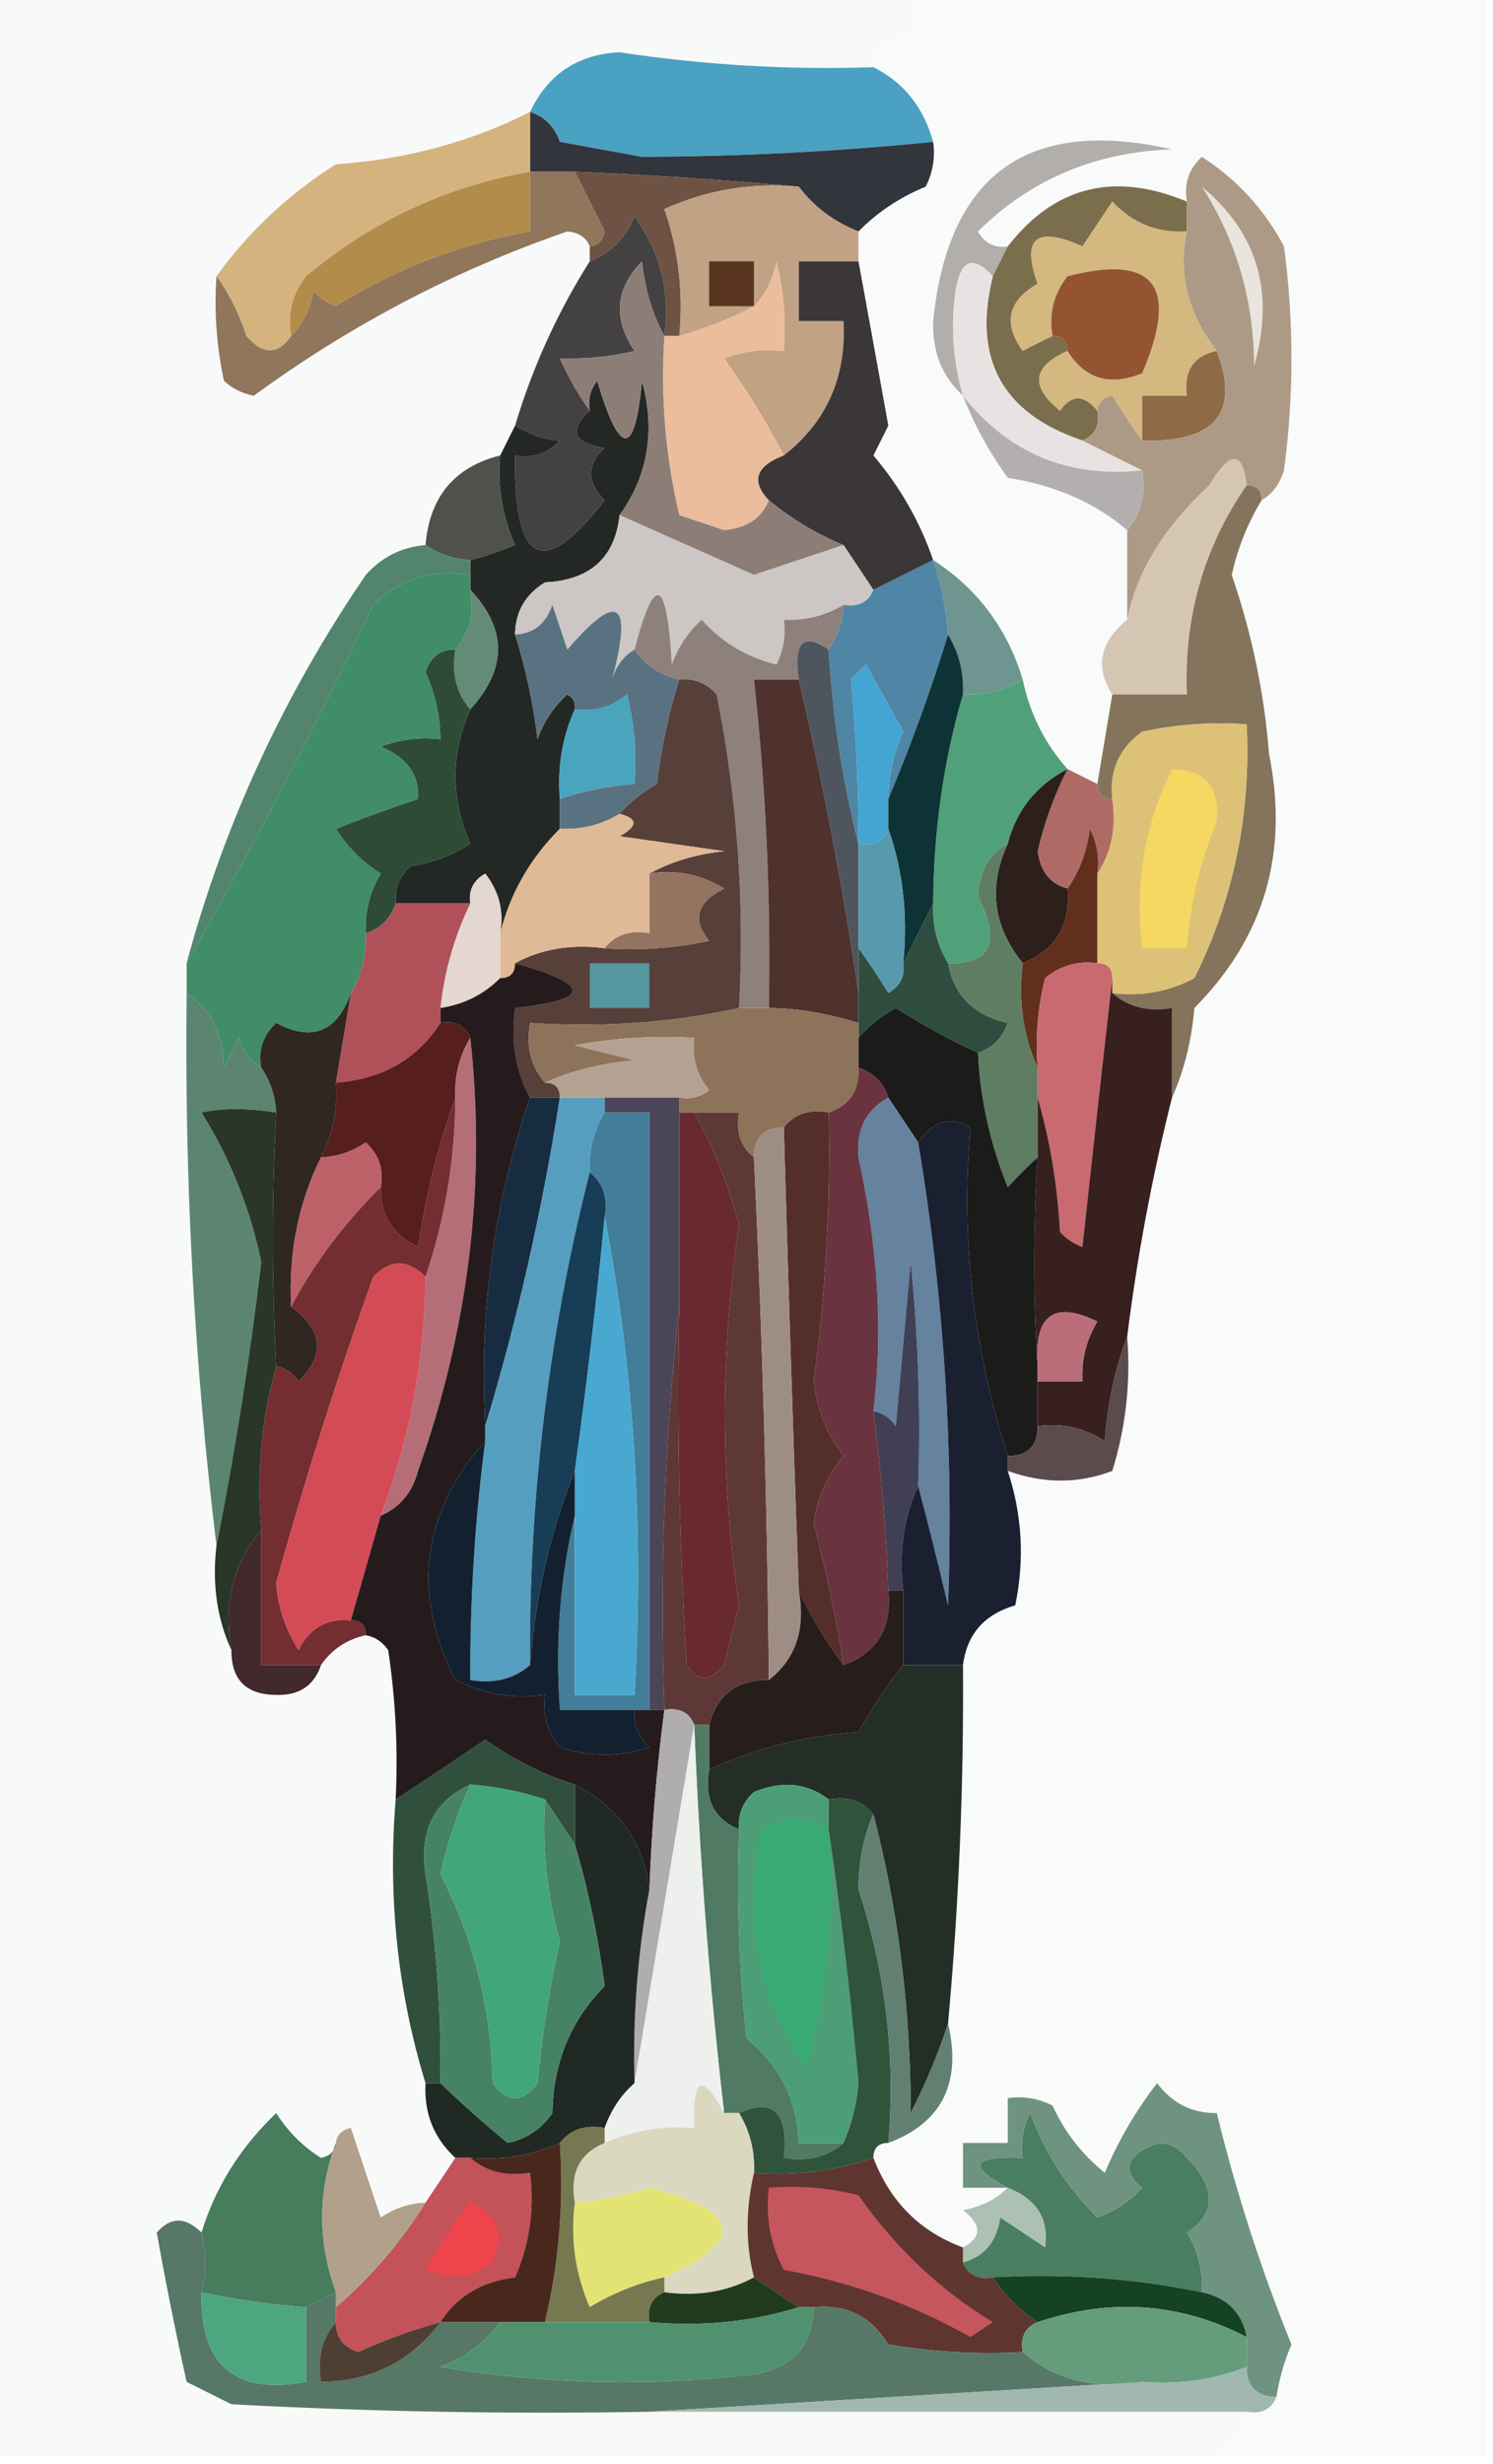 <?xml version="1.0" encoding="UTF-8"?>
<!DOCTYPE svg PUBLIC "-//W3C//DTD SVG 1.1//EN" "http://www.w3.org/Graphics/SVG/1.1/DTD/svg11.dtd">
<svg xmlns="http://www.w3.org/2000/svg" version="1.1" width="100px" height="165px" style="shape-rendering:geometricPrecision; text-rendering:geometricPrecision; image-rendering:optimizeQuality; fill-rule:evenodd; clip-rule:evenodd" xmlns:xlink="http://www.w3.org/1999/xlink">
<g><path style="opacity:1" fill="#f8f9f9" d="M -0.5,-0.5 C 20.167,-0.5 40.833,-0.5 61.5,-0.5C 61.5,0.5 61.5,1.5 61.5,2.5C 59.821,2.285 58.821,2.952 58.5,4.5C 52.801,4.688 47.134,4.355 41.5,3.5C 38.699,3.635 36.699,4.968 35.5,7.5C 31.524,9.508 27.191,10.675 22.5,11C 19.334,13 16.668,15.5 14.5,18.5C 14.337,20.857 14.503,23.19 15,25.5C 15.561,26.022 16.228,26.355 17,26.5C 23.474,21.764 30.474,18.097 38,15.5C 38.765,15.57 39.265,15.903 39.5,16.5C 39.5,16.833 39.5,17.167 39.5,17.5C 37.341,20.913 35.675,24.579 34.5,28.5C 34.167,29.167 33.833,29.833 33.5,30.5C 30.438,31.268 28.772,33.268 28.5,36.5C 26.91,36.628 25.577,37.295 24.5,38.5C 19.001,46.541 15.001,55.208 12.5,64.5C 12.5,65.167 12.5,65.833 12.5,66.5C 12.35,79.031 13.016,91.364 14.5,103.5C 14.198,106.059 14.532,108.393 15.5,110.5C 15.484,112.484 16.484,113.484 18.5,113.5C 20.038,113.547 21.038,112.88 21.5,111.5C 22.222,110.449 23.222,109.782 24.5,109.5C 25.117,109.611 25.617,109.944 26,110.5C 26.498,113.817 26.665,117.15 26.5,120.5C 25.969,127.078 26.635,133.412 28.5,139.5C 28.392,141.514 29.058,143.18 30.5,144.5C 29.833,145.5 29.167,146.5 28.5,147.5C 27.417,147.539 26.417,147.873 25.5,148.5C 24.833,146.5 24.167,144.5 23.5,142.5C 22.893,142.624 22.56,142.957 22.5,143.5C 22.44,144.043 22.107,144.376 21.5,144.5C 20.281,143.737 19.281,142.737 18.5,141.5C 16.086,143.81 14.419,146.477 13.5,149.5C 12.425,148.438 11.425,148.438 10.5,149.5C 11.094,152.83 11.76,156.164 12.5,159.5C 13.5,160 14.5,160.5 15.5,161C 24.827,161.5 34.161,161.666 43.5,161.5C 56.833,161.5 70.167,161.5 83.5,161.5C 83.218,162.778 82.551,163.778 81.5,164.5C 54.167,164.5 26.833,164.5 -0.5,164.5C -0.5,109.5 -0.5,54.5 -0.5,-0.5 Z"/></g>
<g><path style="opacity:1" fill="#f9fafa" d="M 61.5,-0.5 C 74.167,-0.5 86.833,-0.5 99.5,-0.5C 99.5,54.5 99.5,109.5 99.5,164.5C 93.5,164.5 87.5,164.5 81.5,164.5C 82.551,163.778 83.218,162.778 83.5,161.5C 84.492,161.672 85.158,161.338 85.5,160.5C 85.677,159.305 86.011,158.138 86.5,157C 84.45,151.935 82.783,146.768 81.5,141.5C 79.857,141.52 78.524,140.853 77.5,139.5C 76.081,141.336 74.914,143.336 74,145.5C 72.471,144.271 71.304,142.771 70.5,141C 69.552,140.517 68.552,140.351 67.5,140.5C 67.5,141.5 67.5,142.5 67.5,143.5C 66.5,143.5 65.5,143.5 64.5,143.5C 64.5,144.5 64.5,145.5 64.5,146.5C 65.5,146.5 66.5,146.5 67.5,146.5C 66.737,147.268 65.737,147.768 64.5,148C 65.774,148.977 65.774,149.811 64.5,150.5C 61.622,149.438 59.622,147.438 58.5,144.5C 58.5,143.833 58.833,143.5 59.5,143.5C 63.095,142.15 64.428,139.483 63.5,135.5C 64.224,127.521 64.558,119.521 64.5,111.5C 64.762,109.436 65.929,108.103 68,107.5C 68.634,104.445 68.468,101.445 67.5,98.5C 69.895,99.364 72.229,99.364 74.5,98.5C 75.407,95.579 75.74,92.579 75.5,89.5C 76.176,84.084 77.176,78.751 78.5,73.5C 79.309,71.708 79.809,69.708 80,67.5C 84.675,62.786 86.341,57.12 85,50.5C 84.675,46.39 83.842,42.39 82.5,38.5C 82.902,36.7 83.569,35.033 84.5,33.5C 85.222,33.083 85.722,32.416 86,31.5C 86.667,26.5 86.667,21.5 86,16.5C 84.691,14.024 82.858,12.024 80.5,10.5C 79.614,11.325 79.281,12.325 79.5,13.5C 74.627,11.47 70.627,12.47 67.5,16.5C 66.624,16.631 65.957,16.297 65.5,15.5C 69.017,12.021 73.351,10.187 78.5,10C 68.845,7.822 63.511,11.655 62.5,21.5C 62.436,23.557 63.102,25.223 64.5,26.5C 65.242,28.426 66.242,30.259 67.5,32C 70.675,32.493 73.341,33.66 75.5,35.5C 75.5,37.5 75.5,39.5 75.5,41.5C 73.655,42.995 73.322,44.662 74.5,46.5C 74.167,48.5 73.833,50.5 73.5,52.5C 72.833,52.167 72.167,51.833 71.5,51.5C 69.975,49.784 68.975,47.784 68.5,45.5C 67.461,42.079 65.461,39.412 62.5,37.5C 61.622,34.944 60.289,32.61 58.5,30.5C 58.833,29.833 59.167,29.167 59.5,28.5C 58.832,24.803 58.165,21.137 57.5,17.5C 57.5,16.833 57.5,16.167 57.5,15.5C 58.749,14.223 60.249,13.223 62,12.5C 62.483,11.552 62.65,10.552 62.5,9.5C 61.855,7.174 60.522,5.507 58.5,4.5C 58.821,2.952 59.821,2.285 61.5,2.5C 61.5,1.5 61.5,0.5 61.5,-0.5 Z"/></g>
<g><path style="opacity:1" fill="#4ba1c1" d="M 58.5,4.5 C 60.522,5.507 61.855,7.174 62.5,9.5C 55.958,10.153 49.458,10.486 43,10.5C 41.167,10.167 39.333,9.833 37.5,9.5C 37.145,8.478 36.478,7.811 35.5,7.5C 36.699,4.968 38.699,3.635 41.5,3.5C 47.134,4.355 52.801,4.688 58.5,4.5 Z"/></g>
<g><path style="opacity:1" fill="#b1aeab" d="M 67.5,16.5 C 67.167,17.167 66.833,17.833 66.5,18.5C 65.175,17.047 64.342,17.381 64,19.5C 63.666,21.847 63.833,24.181 64.5,26.5C 63.102,25.223 62.436,23.557 62.5,21.5C 63.511,11.655 68.845,7.822 78.5,10C 73.351,10.187 69.017,12.021 65.5,15.5C 65.957,16.297 66.624,16.631 67.5,16.5 Z"/></g>
<g><path style="opacity:1" fill="#32353b" d="M 35.5,7.5 C 36.478,7.811 37.145,8.478 37.5,9.5C 39.333,9.833 41.167,10.167 43,10.5C 49.458,10.486 55.958,10.153 62.5,9.5C 62.65,10.552 62.483,11.552 62,12.5C 60.249,13.223 58.749,14.223 57.5,15.5C 55.859,14.853 54.526,13.853 53.5,12.5C 48.616,12.048 43.616,11.715 38.5,11.5C 37.5,11.5 36.5,11.5 35.5,11.5C 35.5,10.167 35.5,8.833 35.5,7.5 Z"/></g>
<g><path style="opacity:1" fill="#d4b37e" d="M 35.5,7.5 C 35.5,8.833 35.5,10.167 35.5,11.5C 29.872,12.49 24.872,14.823 20.5,18.5C 19.571,19.689 19.238,21.022 19.5,22.5C 18.614,23.776 17.614,23.776 16.5,22.5C 16.006,20.974 15.339,19.641 14.5,18.5C 16.668,15.5 19.334,13 22.5,11C 27.191,10.675 31.524,9.508 35.5,7.5 Z"/></g>
<g><path style="opacity:1" fill="#7a6e4d" d="M 79.5,13.5 C 79.5,14.167 79.5,14.833 79.5,15.5C 77.516,15.617 75.85,14.95 74.5,13.5C 73.833,14.5 73.167,15.5 72.5,16.5C 69.398,15.107 68.398,15.94 69.5,19C 67.503,20.153 67.17,21.653 68.5,23.5C 69.183,23.137 69.85,22.804 70.5,22.5C 71.167,22.5 71.5,22.833 71.5,23.5C 69.148,24.543 68.981,25.876 71,27.5C 71.77,26.402 72.603,26.402 73.5,27.5C 73.672,28.492 73.338,29.158 72.5,29.5C 67.117,27.689 65.117,24.022 66.5,18.5C 66.833,17.833 67.167,17.167 67.5,16.5C 70.627,12.47 74.627,11.47 79.5,13.5 Z"/></g>
<g><path style="opacity:1" fill="#b28c4a" d="M 35.5,11.5 C 35.5,12.833 35.5,14.167 35.5,15.5C 30.847,16.326 26.513,17.993 22.5,20.5C 21.914,20.291 21.414,19.957 21,19.5C 20.768,20.738 20.268,21.738 19.5,22.5C 19.238,21.022 19.571,19.689 20.5,18.5C 24.872,14.823 29.872,12.49 35.5,11.5 Z"/></g>
<g><path style="opacity:1" fill="#6e5344" d="M 38.5,11.5 C 43.616,11.715 48.616,12.048 53.5,12.5C 50.351,12.211 47.351,12.711 44.5,14C 45.444,16.719 45.777,19.552 45.5,22.5C 45.167,22.5 44.833,22.5 44.5,22.5C 44.896,19.518 44.229,16.851 42.5,14.5C 41.859,15.993 40.859,16.994 39.5,17.5C 39.5,17.167 39.5,16.833 39.5,16.5C 40.043,16.44 40.376,16.107 40.5,15.5C 39.82,14.14 39.153,12.807 38.5,11.5 Z"/></g>
<g><path style="opacity:1" fill="#c1a284" d="M 53.5,12.5 C 54.526,13.853 55.859,14.853 57.5,15.5C 57.5,16.167 57.5,16.833 57.5,17.5C 56.167,17.5 54.833,17.5 53.5,17.5C 53.5,18.833 53.5,20.167 53.5,21.5C 54.5,21.5 55.5,21.5 56.5,21.5C 56.697,25.262 55.364,28.262 52.5,30.5C 51.342,28.26 50.008,26.094 48.5,24C 49.793,23.51 51.127,23.343 52.5,23.5C 52.662,21.473 52.495,19.473 52,17.5C 51.768,18.738 51.268,19.738 50.5,20.5C 48.972,21.309 47.306,21.976 45.5,22.5C 45.777,19.552 45.444,16.719 44.5,14C 47.351,12.711 50.351,12.211 53.5,12.5 Z"/></g>
<g><path style="opacity:1" fill="#90765b" d="M 35.5,11.5 C 36.5,11.5 37.5,11.5 38.5,11.5C 39.153,12.807 39.82,14.14 40.5,15.5C 40.376,16.107 40.043,16.44 39.5,16.5C 39.265,15.903 38.765,15.57 38,15.5C 30.474,18.097 23.474,21.764 17,26.5C 16.228,26.355 15.561,26.022 15,25.5C 14.503,23.19 14.337,20.857 14.5,18.5C 15.339,19.641 16.006,20.974 16.5,22.5C 17.614,23.776 18.614,23.776 19.5,22.5C 20.268,21.738 20.768,20.738 21,19.5C 21.414,19.957 21.914,20.291 22.5,20.5C 26.513,17.993 30.847,16.326 35.5,15.5C 35.5,14.167 35.5,12.833 35.5,11.5 Z"/></g>
<g><path style="opacity:1" fill="#59351f" d="M 50.5,20.5 C 49.5,20.5 48.5,20.5 47.5,20.5C 47.5,19.5 47.5,18.5 47.5,17.5C 48.5,17.5 49.5,17.5 50.5,17.5C 50.5,18.5 50.5,19.5 50.5,20.5 Z"/></g>
<g><path style="opacity:1" fill="#444142" d="M 44.5,22.5 C 43.698,21.048 43.198,19.382 43,17.5C 41.212,19.333 41.046,21.333 42.5,23.5C 40.979,23.88 39.313,24.046 37.5,24C 38.085,25.302 38.752,26.469 39.5,27.5C 38.047,28.825 38.381,29.658 40.5,30C 39.289,31.113 39.289,32.28 40.5,33.5C 36.389,38.837 34.389,37.837 34.5,30.5C 35.675,30.719 36.675,30.386 37.5,29.5C 36.606,29.483 35.606,29.149 34.5,28.5C 35.675,24.579 37.341,20.913 39.5,17.5C 40.859,16.994 41.859,15.993 42.5,14.5C 44.229,16.851 44.896,19.518 44.5,22.5 Z"/></g>
<g><path style="opacity:1" fill="#d5b780" d="M 79.5,15.5 C 78.892,18.293 79.559,20.959 81.5,23.5C 79.952,23.821 79.285,24.821 79.5,26.5C 78.5,26.5 77.5,26.5 76.5,26.5C 76.5,27.5 76.5,28.5 76.5,29.5C 75.842,28.602 75.176,27.602 74.5,26.5C 73.893,26.624 73.56,26.957 73.5,27.5C 72.603,26.402 71.77,26.402 71,27.5C 68.981,25.876 69.148,24.543 71.5,23.5C 72.659,25.377 74.326,25.877 76.5,25C 79.003,19.149 77.336,16.983 71.5,18.5C 70.571,19.689 70.238,21.022 70.5,22.5C 69.85,22.804 69.183,23.137 68.5,23.5C 67.17,21.653 67.503,20.153 69.5,19C 68.398,15.94 69.398,15.107 72.5,16.5C 73.167,15.5 73.833,14.5 74.5,13.5C 75.85,14.95 77.516,15.617 79.5,15.5 Z"/></g>
<g><path style="opacity:1" fill="#945431" d="M 71.5,23.5 C 71.5,22.833 71.167,22.5 70.5,22.5C 70.238,21.022 70.571,19.689 71.5,18.5C 77.336,16.983 79.003,19.149 76.5,25C 74.326,25.877 72.659,25.377 71.5,23.5 Z"/></g>
<g><path style="opacity:1" fill="#8e6a46" d="M 81.5,23.5 C 83.065,27.636 81.398,29.636 76.5,29.5C 76.5,28.5 76.5,27.5 76.5,26.5C 77.5,26.5 78.5,26.5 79.5,26.5C 79.285,24.821 79.952,23.821 81.5,23.5 Z"/></g>
<g><path style="opacity:1" fill="#ebbd9d" d="M 52.5,30.5 C 50.618,31.221 50.285,32.221 51.5,33.5C 51.03,34.694 50.03,35.36 48.5,35.5C 47.5,35.167 46.5,34.833 45.5,34.5C 44.567,30.57 44.234,26.57 44.5,22.5C 44.833,22.5 45.167,22.5 45.5,22.5C 47.306,21.976 48.972,21.309 50.5,20.5C 51.268,19.738 51.768,18.738 52,17.5C 52.495,19.473 52.662,21.473 52.5,23.5C 51.127,23.343 49.793,23.51 48.5,24C 50.008,26.094 51.342,28.26 52.5,30.5 Z"/></g>
<g><path style="opacity:1" fill="#e8e3e2" d="M 66.5,18.5 C 65.117,24.022 67.117,27.689 72.5,29.5C 73.833,30.167 75.167,30.833 76.5,31.5C 71.549,32.022 67.549,30.355 64.5,26.5C 63.833,24.181 63.666,21.847 64,19.5C 64.342,17.381 65.175,17.047 66.5,18.5 Z"/></g>
<g><path style="opacity:1" fill="#ac9a87" d="M 84.5,33.5 C 84.5,32.833 84.167,32.5 83.5,32.5C 83.225,30.158 82.392,30.158 81,32.5C 77.964,35.312 76.131,38.312 75.5,41.5C 75.5,39.5 75.5,37.5 75.5,35.5C 76.434,34.432 76.768,33.099 76.5,31.5C 75.167,30.833 73.833,30.167 72.5,29.5C 73.338,29.158 73.672,28.492 73.5,27.5C 73.56,26.957 73.893,26.624 74.5,26.5C 75.176,27.602 75.842,28.602 76.5,29.5C 81.398,29.636 83.065,27.636 81.5,23.5C 79.559,20.959 78.892,18.293 79.5,15.5C 79.5,14.833 79.5,14.167 79.5,13.5C 79.281,12.325 79.614,11.325 80.5,10.5C 82.858,12.024 84.691,14.024 86,16.5C 86.667,21.5 86.667,26.5 86,31.5C 85.722,32.416 85.222,33.083 84.5,33.5 Z"/></g>
<g><path style="opacity:1" fill="#eae4de" d="M 80.5,12.5 C 84.24,15.599 85.407,19.599 84,24.5C 83.975,20.092 82.809,16.092 80.5,12.5 Z"/></g>
<g><path style="opacity:1" fill="#3b3638" d="M 57.5,17.5 C 58.165,21.137 58.832,24.803 59.5,28.5C 59.167,29.167 58.833,29.833 58.5,30.5C 60.289,32.61 61.622,34.944 62.5,37.5C 61.167,38.167 59.833,38.833 58.5,39.5C 57.833,38.5 57.167,37.5 56.5,36.5C 54.706,35.767 53.039,34.767 51.5,33.5C 50.285,32.221 50.618,31.221 52.5,30.5C 55.364,28.262 56.697,25.262 56.5,21.5C 55.5,21.5 54.5,21.5 53.5,21.5C 53.5,20.167 53.5,18.833 53.5,17.5C 54.833,17.5 56.167,17.5 57.5,17.5 Z"/></g>
<g><path style="opacity:1" fill="#b3afaf" d="M 64.5,26.5 C 67.549,30.355 71.549,32.022 76.5,31.5C 76.768,33.099 76.434,34.432 75.5,35.5C 73.341,33.66 70.675,32.493 67.5,32C 66.242,30.259 65.242,28.426 64.5,26.5 Z"/></g>
<g><path style="opacity:1" fill="#4f514c" d="M 33.5,30.5 C 33.318,32.591 33.652,34.591 34.5,36.5C 33.364,36.964 32.364,37.298 31.5,37.5C 30.391,37.443 29.391,37.11 28.5,36.5C 28.772,33.268 30.438,31.268 33.5,30.5 Z"/></g>
<g><path style="opacity:1" fill="#242825" d="M 41.5,34.5 C 41.191,37.346 39.525,38.846 36.5,39C 35.177,39.816 34.511,40.983 34.5,42.5C 35.21,44.746 35.71,47.08 36,49.5C 36.419,48.328 37.085,47.328 38,46.5C 38.399,46.728 38.565,47.062 38.5,47.5C 37.659,49.379 37.325,51.379 37.5,53.5C 37.5,54.167 37.5,54.833 37.5,55.5C 35.508,57.488 34.175,59.822 33.5,62.5C 33.762,61.022 33.429,59.689 32.5,58.5C 31.703,58.957 31.369,59.624 31.5,60.5C 29.833,60.5 28.167,60.5 26.5,60.5C 26.414,59.504 26.748,58.671 27.5,58C 28.938,57.781 30.271,57.281 31.5,56.5C 30.175,53.469 30.175,50.469 31.5,47.5C 33.971,44.786 33.971,42.119 31.5,39.5C 31.5,39.167 31.5,38.833 31.5,38.5C 31.5,38.167 31.5,37.833 31.5,37.5C 32.364,37.298 33.364,36.964 34.5,36.5C 33.652,34.591 33.318,32.591 33.5,30.5C 33.833,29.833 34.167,29.167 34.5,28.5C 35.606,29.149 36.606,29.483 37.5,29.5C 36.675,30.386 35.675,30.719 34.5,30.5C 34.389,37.837 36.389,38.837 40.5,33.5C 39.289,32.28 39.289,31.113 40.5,30C 38.381,29.658 38.047,28.825 39.5,27.5C 39.369,26.761 39.536,26.094 40,25.5C 41.526,30.627 42.526,30.627 43,25.5C 43.907,28.844 43.407,31.844 41.5,34.5 Z"/></g>
<g><path style="opacity:1" fill="#8c7e76" d="M 44.5,22.5 C 44.234,26.57 44.567,30.57 45.5,34.5C 46.5,34.833 47.5,35.167 48.5,35.5C 50.03,35.36 51.03,34.694 51.5,33.5C 53.039,34.767 54.706,35.767 56.5,36.5C 54.516,37.156 52.516,37.822 50.5,38.5C 47.481,37.162 44.481,35.829 41.5,34.5C 43.407,31.844 43.907,28.844 43,25.5C 42.526,30.627 41.526,30.627 40,25.5C 39.536,26.094 39.369,26.761 39.5,27.5C 38.752,26.469 38.085,25.302 37.5,24C 39.313,24.046 40.979,23.88 42.5,23.5C 41.046,21.333 41.212,19.333 43,17.5C 43.198,19.382 43.698,21.048 44.5,22.5 Z"/></g>
<g><path style="opacity:1" fill="#ccc6c4" d="M 41.5,34.5 C 44.481,35.829 47.481,37.162 50.5,38.5C 52.516,37.822 54.516,37.156 56.5,36.5C 57.167,37.5 57.833,38.5 58.5,39.5C 58.158,40.338 57.492,40.672 56.5,40.5C 55.292,41.234 53.959,41.567 52.5,41.5C 52.65,42.552 52.483,43.552 52,44.5C 50.004,44.004 48.337,43.004 47,41.5C 46.085,42.328 45.419,43.328 45,44.5C 44.67,38.662 43.837,38.329 42.5,43.5C 41.778,43.917 41.278,44.584 41,45.5C 42.392,40.217 41.392,39.551 38,43.5C 37.667,42.5 37.333,41.5 37,40.5C 36.583,41.756 35.75,42.423 34.5,42.5C 34.511,40.983 35.177,39.816 36.5,39C 39.525,38.846 41.191,37.346 41.5,34.5 Z"/></g>
<g><path style="opacity:1" fill="#d5c6b4" d="M 83.5,32.5 C 80.625,36.658 79.291,41.325 79.5,46.5C 77.833,46.5 76.167,46.5 74.5,46.5C 73.322,44.662 73.655,42.995 75.5,41.5C 76.131,38.312 77.964,35.312 81,32.5C 82.392,30.158 83.225,30.158 83.5,32.5 Z"/></g>
<g><path style="opacity:1" fill="#6e9590" d="M 62.5,37.5 C 65.461,39.412 67.461,42.079 68.5,45.5C 67.292,46.234 65.959,46.567 64.5,46.5C 64.567,45.041 64.234,43.708 63.5,42.5C 63.371,40.784 63.038,39.117 62.5,37.5 Z"/></g>
<g><path style="opacity:1" fill="#4f85a5" d="M 62.5,37.5 C 63.038,39.117 63.371,40.784 63.5,42.5C 62.319,46.319 60.986,49.986 59.5,53.5C 59.519,51.94 59.852,50.44 60.5,49C 59.683,47.51 58.85,46.01 58,44.5C 57.667,44.833 57.333,45.167 57,45.5C 57.337,49.079 57.504,52.746 57.5,56.5C 56.437,52.361 55.77,48.028 55.5,43.5C 56.11,42.609 56.443,41.609 56.5,40.5C 57.492,40.672 58.158,40.338 58.5,39.5C 59.833,38.833 61.167,38.167 62.5,37.5 Z"/></g>
<g><path style="opacity:1" fill="#638b77" d="M 31.5,39.5 C 33.971,42.119 33.971,44.786 31.5,47.5C 30.566,46.432 30.232,45.099 30.5,43.5C 31.434,42.432 31.768,41.099 31.5,39.5 Z"/></g>
<g><path style="opacity:1" fill="#8e807b" d="M 56.5,40.5 C 56.443,41.609 56.11,42.609 55.5,43.5C 53.797,42.34 53.131,43.007 53.5,45.5C 52.5,45.5 51.5,45.5 50.5,45.5C 51.302,52.804 51.635,60.138 51.5,67.5C 50.833,67.5 50.167,67.5 49.5,67.5C 49.884,60.411 49.384,53.411 48,46.5C 47.329,45.748 46.496,45.414 45.5,45.5C 44.222,45.218 43.222,44.551 42.5,43.5C 43.837,38.329 44.67,38.662 45,44.5C 45.419,43.328 46.085,42.328 47,41.5C 48.337,43.004 50.004,44.004 52,44.5C 52.483,43.552 52.65,42.552 52.5,41.5C 53.959,41.567 55.292,41.234 56.5,40.5 Z"/></g>
<g><path style="opacity:1" fill="#48a5bd" d="M 37.5,53.5 C 37.325,51.379 37.659,49.379 38.5,47.5C 39.822,47.67 40.989,47.337 42,46.5C 42.495,48.473 42.662,50.473 42.5,52.5C 40.784,52.629 39.117,52.962 37.5,53.5 Z"/></g>
<g><path style="opacity:1" fill="#4e555f" d="M 55.5,43.5 C 55.77,48.028 56.437,52.361 57.5,56.5C 57.5,58.833 57.5,61.167 57.5,63.5C 57.5,64.5 57.5,65.5 57.5,66.5C 56.457,59.444 55.123,52.444 53.5,45.5C 53.131,43.007 53.797,42.34 55.5,43.5 Z"/></g>
<g><path style="opacity:1" fill="#50a17a" d="M 68.5,45.5 C 68.975,47.784 69.975,49.784 71.5,51.5C 69.413,52.585 68.08,54.251 67.5,56.5C 66.275,57.152 65.608,58.319 65.5,60C 67.057,63.083 66.391,64.583 63.5,64.5C 62.766,63.292 62.433,61.959 62.5,60.5C 62.532,55.609 63.199,50.943 64.5,46.5C 65.959,46.567 67.292,46.234 68.5,45.5 Z"/></g>
<g><path style="opacity:1" fill="#43a5d3" d="M 59.5,53.5 C 59.5,54.167 59.5,54.833 59.5,55.5C 59.158,56.338 58.492,56.672 57.5,56.5C 57.504,52.746 57.337,49.079 57,45.5C 57.333,45.167 57.667,44.833 58,44.5C 58.85,46.01 59.683,47.51 60.5,49C 59.852,50.44 59.519,51.94 59.5,53.5 Z"/></g>
<g><path style="opacity:1" fill="#53856e" d="M 28.5,36.5 C 29.391,37.11 30.391,37.443 31.5,37.5C 31.5,37.833 31.5,38.167 31.5,38.5C 28.956,38.104 26.789,38.771 25,40.5C 21.094,48.784 16.927,56.784 12.5,64.5C 15.001,55.208 19.001,46.541 24.5,38.5C 25.577,37.295 26.91,36.628 28.5,36.5 Z"/></g>
<g><path style="opacity:1" fill="#84745b" d="M 83.5,32.5 C 84.167,32.5 84.5,32.833 84.5,33.5C 83.569,35.033 82.902,36.7 82.5,38.5C 83.842,42.39 84.675,46.39 85,50.5C 86.341,57.12 84.675,62.786 80,67.5C 79.809,69.708 79.309,71.708 78.5,73.5C 78.5,71.5 78.5,69.5 78.5,67.5C 76.901,67.768 75.568,67.434 74.5,66.5C 76.467,66.739 78.3,66.406 80,65.5C 82.629,60.19 83.796,54.523 83.5,48.5C 81.143,48.337 78.81,48.503 76.5,49C 74.963,50.11 74.296,51.61 74.5,53.5C 73.833,53.5 73.5,53.167 73.5,52.5C 73.833,50.5 74.167,48.5 74.5,46.5C 76.167,46.5 77.833,46.5 79.5,46.5C 79.291,41.325 80.625,36.658 83.5,32.5 Z"/></g>
<g><path style="opacity:1" fill="#597281" d="M 42.5,43.5 C 43.222,44.551 44.222,45.218 45.5,45.5C 44.79,47.746 44.29,50.08 44,52.5C 43.005,53.066 42.172,53.733 41.5,54.5C 40.292,55.234 38.959,55.567 37.5,55.5C 37.5,54.833 37.5,54.167 37.5,53.5C 39.117,52.962 40.784,52.629 42.5,52.5C 42.662,50.473 42.495,48.473 42,46.5C 40.989,47.337 39.822,47.67 38.5,47.5C 38.565,47.062 38.399,46.728 38,46.5C 37.085,47.328 36.419,48.328 36,49.5C 35.71,47.08 35.21,44.746 34.5,42.5C 35.75,42.423 36.583,41.756 37,40.5C 37.333,41.5 37.667,42.5 38,43.5C 41.392,39.551 42.392,40.217 41,45.5C 41.278,44.584 41.778,43.917 42.5,43.5 Z"/></g>
<g><path style="opacity:1" fill="#573f3a" d="M 45.5,45.5 C 46.496,45.414 47.329,45.748 48,46.5C 49.384,53.411 49.884,60.411 49.5,67.5C 45.03,68.486 40.363,68.82 35.5,68.5C 35.232,70.099 35.566,71.432 36.5,72.5C 37.167,72.5 37.5,72.833 37.5,73.5C 36.833,73.5 36.167,73.5 35.5,73.5C 34.539,71.735 34.205,69.735 34.5,67.5C 39.639,66.941 39.639,65.941 34.5,64.5C 36.265,63.539 38.265,63.205 40.5,63.5C 42.857,63.663 45.19,63.497 47.5,63C 46.332,61.594 46.665,60.428 48.5,59.5C 46.955,58.548 45.288,58.215 43.5,58.5C 44.952,57.698 46.618,57.198 48.5,57C 46.167,56.667 43.833,56.333 41.5,56C 42.738,55.31 42.738,54.81 41.5,54.5C 42.172,53.733 43.005,53.066 44,52.5C 44.29,50.08 44.79,47.746 45.5,45.5 Z"/></g>
<g><path style="opacity:1" fill="#b06a66" d="M 71.5,51.5 C 72.167,51.833 72.833,52.167 73.5,52.5C 73.5,53.167 73.833,53.5 74.5,53.5C 74.784,55.415 74.451,57.081 73.5,58.5C 73.65,57.448 73.483,56.448 73,55.5C 72.79,57.058 72.29,58.392 71.5,59.5C 70.351,59.209 69.684,58.376 69.5,57C 69.954,55.061 70.621,53.228 71.5,51.5 Z"/></g>
<g><path style="opacity:1" fill="#ddc177" d="M 74.5,66.5 C 74.5,66.167 74.5,65.833 74.5,65.5C 74.5,64.833 74.167,64.5 73.5,64.5C 73.5,62.5 73.5,60.5 73.5,58.5C 74.451,57.081 74.784,55.415 74.5,53.5C 74.296,51.61 74.963,50.11 76.5,49C 78.81,48.503 81.143,48.337 83.5,48.5C 83.796,54.523 82.629,60.19 80,65.5C 78.3,66.406 76.467,66.739 74.5,66.5 Z"/></g>
<g><path style="opacity:1" fill="#2e4b36" d="M 30.5,43.5 C 30.232,45.099 30.566,46.432 31.5,47.5C 30.175,50.469 30.175,53.469 31.5,56.5C 30.271,57.281 28.938,57.781 27.5,58C 26.748,58.671 26.414,59.504 26.5,60.5C 26.167,61.5 25.5,62.167 24.5,62.5C 24.421,61.069 24.754,59.736 25.5,58.5C 24.263,57.719 23.263,56.719 22.5,55.5C 24.341,54.77 26.175,54.103 28,53.5C 28.088,51.887 27.255,50.72 25.5,50C 26.793,49.51 28.127,49.343 29.5,49.5C 29.481,47.94 29.148,46.44 28.5,45C 28.836,43.97 29.503,43.47 30.5,43.5 Z"/></g>
<g><path style="opacity:1" fill="#e0b996" d="M 41.5,54.5 C 42.738,54.81 42.738,55.31 41.5,56C 43.833,56.333 46.167,56.667 48.5,57C 46.618,57.198 44.952,57.698 43.5,58.5C 43.5,59.833 43.5,61.167 43.5,62.5C 42.209,62.263 41.209,62.596 40.5,63.5C 38.265,63.205 36.265,63.539 34.5,64.5C 34.5,65.167 34.167,65.5 33.5,65.5C 33.5,64.5 33.5,63.5 33.5,62.5C 34.175,59.822 35.508,57.488 37.5,55.5C 38.959,55.567 40.292,55.234 41.5,54.5 Z"/></g>
<g><path style="opacity:1" fill="#0e3337" d="M 63.5,42.5 C 64.234,43.708 64.567,45.041 64.5,46.5C 63.199,50.943 62.532,55.609 62.5,60.5C 61.833,61.833 61.167,63.167 60.5,64.5C 60.81,61.287 60.477,58.287 59.5,55.5C 59.5,54.833 59.5,54.167 59.5,53.5C 60.986,49.986 62.319,46.319 63.5,42.5 Z"/></g>
<g><path style="opacity:1" fill="#4f322e" d="M 53.5,45.5 C 55.123,52.444 56.457,59.444 57.5,66.5C 57.5,67.167 57.5,67.833 57.5,68.5C 55.373,67.851 53.373,67.517 51.5,67.5C 51.635,60.138 51.302,52.804 50.5,45.5C 51.5,45.5 52.5,45.5 53.5,45.5 Z"/></g>
<g><path style="opacity:1" fill="#f4d861" d="M 78.5,51.5 C 80.722,51.559 81.722,52.725 81.5,55C 80.383,57.731 79.717,60.565 79.5,63.5C 78.5,63.5 77.5,63.5 76.5,63.5C 75.99,59.187 76.657,55.187 78.5,51.5 Z"/></g>
<g><path style="opacity:1" fill="#2d1f1c" d="M 71.5,51.5 C 70.621,53.228 69.954,55.061 69.5,57C 69.684,58.376 70.351,59.209 71.5,59.5C 71.727,61.933 70.727,63.599 68.5,64.5C 66.503,62.02 66.17,59.353 67.5,56.5C 68.08,54.251 69.413,52.585 71.5,51.5 Z"/></g>
<g><path style="opacity:1" fill="#579aae" d="M 59.5,55.5 C 60.477,58.287 60.81,61.287 60.5,64.5C 60.631,65.376 60.297,66.043 59.5,66.5C 58.824,65.398 58.158,64.398 57.5,63.5C 57.5,61.167 57.5,58.833 57.5,56.5C 58.492,56.672 59.158,56.338 59.5,55.5 Z"/></g>
<g><path style="opacity:1" fill="#e4d7d2" d="M 33.5,62.5 C 33.5,63.5 33.5,64.5 33.5,65.5C 32.395,66.6 31.062,67.267 29.5,67.5C 29.767,65.035 30.434,62.701 31.5,60.5C 31.369,59.624 31.703,58.957 32.5,58.5C 33.429,59.689 33.762,61.022 33.5,62.5 Z"/></g>
<g><path style="opacity:1" fill="#957361" d="M 43.5,58.5 C 45.288,58.215 46.955,58.548 48.5,59.5C 46.665,60.428 46.332,61.594 47.5,63C 45.19,63.497 42.857,63.663 40.5,63.5C 41.209,62.596 42.209,62.263 43.5,62.5C 43.5,61.167 43.5,59.833 43.5,58.5 Z"/></g>
<g><path style="opacity:1" fill="#408d68" d="M 31.5,38.5 C 31.5,38.833 31.5,39.167 31.5,39.5C 31.768,41.099 31.434,42.432 30.5,43.5C 29.503,43.47 28.836,43.97 28.5,45C 29.148,46.44 29.481,47.94 29.5,49.5C 28.127,49.343 26.793,49.51 25.5,50C 27.255,50.72 28.088,51.887 28,53.5C 26.175,54.103 24.341,54.77 22.5,55.5C 23.263,56.719 24.263,57.719 25.5,58.5C 24.754,59.736 24.421,61.069 24.5,62.5C 24.567,63.959 24.234,65.292 23.5,66.5C 22.566,69.115 20.899,69.782 18.5,68.5C 17.614,69.325 17.281,70.325 17.5,71.5C 16.778,71.082 16.278,70.416 16,69.5C 15.667,70.167 15.333,70.833 15,71.5C 14.95,69.256 14.117,67.589 12.5,66.5C 12.5,65.833 12.5,65.167 12.5,64.5C 16.927,56.784 21.094,48.784 25,40.5C 26.789,38.771 28.956,38.104 31.5,38.5 Z"/></g>
<g><path style="opacity:1" fill="#632f1d" d="M 73.5,58.5 C 73.5,60.5 73.5,62.5 73.5,64.5C 72.178,64.33 71.011,64.663 70,65.5C 69.504,67.473 69.338,69.473 69.5,71.5C 68.532,69.393 68.198,67.059 68.5,64.5C 70.727,63.599 71.727,61.933 71.5,59.5C 72.29,58.392 72.79,57.058 73,55.5C 73.483,56.448 73.65,57.448 73.5,58.5 Z"/></g>
<g><path style="opacity:1" fill="#56969f" d="M 39.5,64.5 C 40.833,64.5 42.167,64.5 43.5,64.5C 43.5,65.5 43.5,66.5 43.5,67.5C 42.167,67.5 40.833,67.5 39.5,67.5C 39.5,66.5 39.5,65.5 39.5,64.5 Z"/></g>
<g><path style="opacity:1" fill="#b05159" d="M 26.5,60.5 C 28.167,60.5 29.833,60.5 31.5,60.5C 30.434,62.701 29.767,65.035 29.5,67.5C 29.5,67.833 29.5,68.167 29.5,68.5C 27.921,70.936 25.588,72.269 22.5,72.5C 22.833,70.5 23.167,68.5 23.5,66.5C 24.234,65.292 24.567,63.959 24.5,62.5C 25.5,62.167 26.167,61.5 26.5,60.5 Z"/></g>
<g><path style="opacity:1" fill="#2f4d3f" d="M 62.5,60.5 C 62.433,61.959 62.766,63.292 63.5,64.5C 63.897,66.662 65.231,67.995 67.5,68.5C 67.144,69.522 66.478,70.189 65.5,70.5C 63.692,69.675 61.859,68.675 60,67.5C 58.989,68.056 58.156,68.722 57.5,69.5C 57.5,69.167 57.5,68.833 57.5,68.5C 57.5,67.833 57.5,67.167 57.5,66.5C 57.5,65.5 57.5,64.5 57.5,63.5C 58.158,64.398 58.824,65.398 59.5,66.5C 60.297,66.043 60.631,65.376 60.5,64.5C 61.167,63.167 61.833,61.833 62.5,60.5 Z"/></g>
<g><path style="opacity:1" fill="#5c8571" d="M 12.5,66.5 C 14.117,67.589 14.95,69.256 15,71.5C 15.333,70.833 15.667,70.167 16,69.5C 16.278,70.416 16.778,71.082 17.5,71.5C 18.11,72.391 18.443,73.391 18.5,74.5C 16.554,74.193 14.887,74.193 13.5,74.5C 15.418,77.583 16.751,80.917 17.5,84.5C 16.744,90.886 15.744,97.219 14.5,103.5C 13.016,91.364 12.35,79.031 12.5,66.5 Z"/></g>
<g><path style="opacity:1" fill="#8c735a" d="M 49.5,67.5 C 50.167,67.5 50.833,67.5 51.5,67.5C 53.373,67.517 55.373,67.851 57.5,68.5C 57.5,68.833 57.5,69.167 57.5,69.5C 57.5,70.167 57.5,70.833 57.5,71.5C 57.573,73.027 56.906,74.027 55.5,74.5C 54.209,74.263 53.209,74.596 52.5,75.5C 51.167,75.5 50.5,76.167 50.5,77.5C 49.596,76.791 49.263,75.791 49.5,74.5C 48.5,74.5 47.5,74.5 46.5,74.5C 46.167,74.5 45.833,74.5 45.5,74.5C 45.5,74.167 45.5,73.833 45.5,73.5C 46.239,73.631 46.906,73.464 47.5,73C 46.663,71.989 46.33,70.822 46.5,69.5C 43.813,69.336 41.146,69.503 38.5,70C 39.833,70.333 41.167,70.667 42.5,71C 40.292,71.191 38.292,71.691 36.5,72.5C 35.566,71.432 35.232,70.099 35.5,68.5C 40.363,68.82 45.03,68.486 49.5,67.5 Z"/></g>
<g><path style="opacity:1" fill="#c96a71" d="M 73.5,64.5 C 74.167,64.5 74.5,64.833 74.5,65.5C 73.833,71.347 73.167,77.347 72.5,83.5C 71.914,83.291 71.414,82.957 71,82.5C 70.82,79.305 70.32,76.305 69.5,73.5C 69.5,72.833 69.5,72.167 69.5,71.5C 69.338,69.473 69.504,67.473 70,65.5C 71.011,64.663 72.178,64.33 73.5,64.5 Z"/></g>
<g><path style="opacity:1" fill="#b4a191" d="M 45.5,73.5 C 43.833,73.5 42.167,73.5 40.5,73.5C 39.5,73.5 38.5,73.5 37.5,73.5C 37.5,72.833 37.167,72.5 36.5,72.5C 38.292,71.691 40.292,71.191 42.5,71C 41.167,70.667 39.833,70.333 38.5,70C 41.146,69.503 43.813,69.336 46.5,69.5C 46.33,70.822 46.663,71.989 47.5,73C 46.906,73.464 46.239,73.631 45.5,73.5 Z"/></g>
<g><path style="opacity:1" fill="#5e7d62" d="M 67.5,56.5 C 66.17,59.353 66.503,62.02 68.5,64.5C 68.198,67.059 68.532,69.393 69.5,71.5C 69.5,72.167 69.5,72.833 69.5,73.5C 69.5,74.833 69.5,76.167 69.5,77.5C 68.849,78.091 68.182,78.757 67.5,79.5C 66.322,76.609 65.655,73.609 65.5,70.5C 66.478,70.189 67.144,69.522 67.5,68.5C 65.231,67.995 63.897,66.662 63.5,64.5C 66.391,64.583 67.057,63.083 65.5,60C 65.608,58.319 66.275,57.152 67.5,56.5 Z"/></g>
<g><path style="opacity:1" fill="#2f2720" d="M 23.5,66.5 C 23.167,68.5 22.833,70.5 22.5,72.5C 22.634,74.291 22.301,75.958 21.5,77.5C 19.989,80.544 19.322,83.878 19.5,87.5C 21.635,89.061 21.802,90.727 20,92.5C 19.617,91.944 19.117,91.611 18.5,91.5C 18.206,85.739 18.206,80.072 18.5,74.5C 18.443,73.391 18.11,72.391 17.5,71.5C 17.281,70.325 17.614,69.325 18.5,68.5C 20.899,69.782 22.566,69.115 23.5,66.5 Z"/></g>
<g><path style="opacity:1" fill="#561e1c" d="M 29.5,68.5 C 30.492,68.328 31.158,68.662 31.5,69.5C 30.766,70.708 30.433,72.041 30.5,73.5C 29.368,76.628 28.535,79.962 28,83.5C 26.294,82.692 25.461,81.359 25.5,79.5C 25.719,78.325 25.386,77.325 24.5,76.5C 23.583,77.127 22.583,77.461 21.5,77.5C 22.301,75.958 22.634,74.291 22.5,72.5C 25.588,72.269 27.921,70.936 29.5,68.5 Z"/></g>
<g><path style="opacity:1" fill="#bd6168" d="M 25.5,79.5 C 23.026,81.952 21.026,84.618 19.5,87.5C 19.322,83.878 19.989,80.544 21.5,77.5C 22.583,77.461 23.583,77.127 24.5,76.5C 25.386,77.325 25.719,78.325 25.5,79.5 Z"/></g>
<g><path style="opacity:1" fill="#b56e78" d="M 31.5,69.5 C 32.574,79.249 31.407,88.915 28,98.5C 27.623,99.942 26.79,100.942 25.5,101.5C 27.452,96.355 28.452,91.022 28.5,85.5C 29.804,81.64 30.471,77.64 30.5,73.5C 30.433,72.041 30.766,70.708 31.5,69.5 Z"/></g>
<g><path style="opacity:1" fill="#38201f" d="M 74.5,65.5 C 74.5,65.833 74.5,66.167 74.5,66.5C 75.568,67.434 76.901,67.768 78.5,67.5C 78.5,69.5 78.5,71.5 78.5,73.5C 77.176,78.751 76.176,84.084 75.5,89.5C 74.686,91.631 74.186,93.964 74,96.5C 72.644,95.62 71.144,95.287 69.5,95.5C 69.5,94.5 69.5,93.5 69.5,92.5C 70.5,92.5 71.5,92.5 72.5,92.5C 72.421,91.07 72.754,89.736 73.5,88.5C 70.581,87.068 69.248,88.068 69.5,91.5C 69.192,87.042 69.192,82.375 69.5,77.5C 69.5,76.167 69.5,74.833 69.5,73.5C 70.32,76.305 70.82,79.305 71,82.5C 71.414,82.957 71.914,83.291 72.5,83.5C 73.167,77.347 73.833,71.347 74.5,65.5 Z"/></g>
<g><path style="opacity:1" fill="#172c41" d="M 35.5,73.5 C 36.167,73.5 36.833,73.5 37.5,73.5C 36.316,81.078 34.649,88.411 32.5,95.5C 32.073,87.928 33.073,80.595 35.5,73.5 Z"/></g>
<g><path style="opacity:1" fill="#569ebf" d="M 37.5,73.5 C 38.5,73.5 39.5,73.5 40.5,73.5C 40.5,73.833 40.5,74.167 40.5,74.5C 39.766,75.708 39.433,77.041 39.5,78.5C 36.752,89.321 35.419,100.321 35.5,111.5C 34.432,112.434 33.099,112.768 31.5,112.5C 31.472,107.138 31.806,101.805 32.5,96.5C 32.5,96.167 32.5,95.833 32.5,95.5C 34.649,88.411 36.316,81.078 37.5,73.5 Z"/></g>
<g><path style="opacity:1" fill="#1b1b1a" d="M 65.5,70.5 C 65.655,73.609 66.322,76.609 67.5,79.5C 68.182,78.757 68.849,78.091 69.5,77.5C 69.192,82.375 69.192,87.042 69.5,91.5C 69.5,91.833 69.5,92.167 69.5,92.5C 69.5,93.5 69.5,94.5 69.5,95.5C 69.5,96.833 68.833,97.5 67.5,97.5C 65.184,90.306 64.35,82.973 65,75.5C 63.687,74.713 62.52,75.046 61.5,76.5C 60.833,75.5 60.167,74.5 59.5,73.5C 59.167,72.5 58.5,71.833 57.5,71.5C 57.5,70.833 57.5,70.167 57.5,69.5C 58.156,68.722 58.989,68.056 60,67.5C 61.859,68.675 63.692,69.675 65.5,70.5 Z"/></g>
<g><path style="opacity:1" fill="#293628" d="M 18.5,74.5 C 18.206,80.072 18.206,85.739 18.5,91.5C 17.518,94.962 17.185,98.629 17.5,102.5C 15.631,104.635 14.964,107.302 15.5,110.5C 14.532,108.393 14.198,106.059 14.5,103.5C 15.744,97.219 16.744,90.886 17.5,84.5C 16.751,80.917 15.418,77.583 13.5,74.5C 14.887,74.193 16.554,74.193 18.5,74.5 Z"/></g>
<g><path style="opacity:1" fill="#742d31" d="M 30.5,73.5 C 30.471,77.64 29.804,81.64 28.5,85.5C 27.312,84.316 26.145,84.316 25,85.5C 22.582,92.256 20.416,99.089 18.5,106C 18.625,107.627 19.125,109.127 20,110.5C 20.71,109.027 21.876,108.36 23.5,108.5C 24.167,108.5 24.5,108.833 24.5,109.5C 23.222,109.782 22.222,110.449 21.5,111.5C 20.167,111.5 18.833,111.5 17.5,111.5C 17.5,108.5 17.5,105.5 17.5,102.5C 17.185,98.629 17.518,94.962 18.5,91.5C 19.117,91.611 19.617,91.944 20,92.5C 21.802,90.727 21.635,89.061 19.5,87.5C 21.026,84.618 23.026,81.952 25.5,79.5C 25.461,81.359 26.294,82.692 28,83.5C 28.535,79.962 29.368,76.628 30.5,73.5 Z"/></g>
<g><path style="opacity:1" fill="#183d57" d="M 39.5,78.5 C 40.404,79.209 40.737,80.209 40.5,81.5C 39.952,87.195 39.286,92.862 38.5,98.5C 36.865,102.573 35.865,106.906 35.5,111.5C 35.419,100.321 36.752,89.321 39.5,78.5 Z"/></g>
<g><path style="opacity:1" fill="#bb6d79" d="M 69.5,92.5 C 69.5,92.167 69.5,91.833 69.5,91.5C 69.248,88.068 70.581,87.068 73.5,88.5C 72.754,89.736 72.421,91.07 72.5,92.5C 71.5,92.5 70.5,92.5 69.5,92.5 Z"/></g>
<g><path style="opacity:1" fill="#427d9a" d="M 40.5,74.5 C 41.5,74.5 42.5,74.5 43.5,74.5C 43.5,87.833 43.5,101.167 43.5,114.5C 43.167,114.5 42.833,114.5 42.5,114.5C 40.833,114.5 39.167,114.5 37.5,114.5C 37.182,109.968 37.515,105.634 38.5,101.5C 38.5,105.5 38.5,109.5 38.5,113.5C 39.833,113.5 41.167,113.5 42.5,113.5C 43.143,102.448 42.476,91.781 40.5,81.5C 40.737,80.209 40.404,79.209 39.5,78.5C 39.433,77.041 39.766,75.708 40.5,74.5 Z"/></g>
<g><path style="opacity:1" fill="#4b4558" d="M 40.5,74.5 C 40.5,74.167 40.5,73.833 40.5,73.5C 42.167,73.5 43.833,73.5 45.5,73.5C 45.5,73.833 45.5,74.167 45.5,74.5C 45.5,78.833 45.5,83.167 45.5,87.5C 44.507,96.318 44.173,105.318 44.5,114.5C 44.167,114.5 43.833,114.5 43.5,114.5C 43.5,101.167 43.5,87.833 43.5,74.5C 42.5,74.5 41.5,74.5 40.5,74.5 Z"/></g>
<g><path style="opacity:1" fill="#65829f" d="M 59.5,73.5 C 60.167,74.5 60.833,75.5 61.5,76.5C 63.222,86.818 63.889,97.152 63.5,107.5C 62.832,104.694 62.166,102.028 61.5,99.5C 61.666,94.489 61.499,89.489 61,84.5C 60.667,88.167 60.333,91.833 60,95.5C 59.617,94.944 59.117,94.611 58.5,94.5C 59.154,89.178 58.82,83.511 57.5,77.5C 57.34,75.645 58.007,74.312 59.5,73.5 Z"/></g>
<g><path style="opacity:1" fill="#d34b55" d="M 28.5,85.5 C 28.452,91.022 27.452,96.355 25.5,101.5C 24.833,103.833 24.167,106.167 23.5,108.5C 21.876,108.36 20.71,109.027 20,110.5C 19.125,109.127 18.625,107.627 18.5,106C 20.416,99.089 22.582,92.256 25,85.5C 26.145,84.316 27.312,84.316 28.5,85.5 Z"/></g>
<g><path style="opacity:1" fill="#5d3837" d="M 46.5,74.5 C 47.5,74.5 48.5,74.5 49.5,74.5C 49.263,75.791 49.596,76.791 50.5,77.5C 51.055,89.159 51.389,100.826 51.5,112.5C 49.381,112.468 48.048,113.468 47.5,115.5C 47.167,115.5 46.833,115.5 46.5,115.5C 46.158,114.662 45.492,114.328 44.5,114.5C 44.173,105.318 44.507,96.318 45.5,87.5C 45.334,95.507 45.5,103.507 46,111.5C 46.741,112.641 47.575,112.641 48.5,111.5C 48.833,110.167 49.167,108.833 49.5,107.5C 48.248,98.982 48.248,90.482 49.5,82C 48.778,79.323 47.778,76.823 46.5,74.5 Z"/></g>
<g><path style="opacity:1" fill="#692931" d="M 45.5,74.5 C 45.833,74.5 46.167,74.5 46.5,74.5C 47.778,76.823 48.778,79.323 49.5,82C 48.248,90.482 48.248,98.982 49.5,107.5C 49.167,108.833 48.833,110.167 48.5,111.5C 47.575,112.641 46.741,112.641 46,111.5C 45.5,103.507 45.334,95.507 45.5,87.5C 45.5,83.167 45.5,78.833 45.5,74.5 Z"/></g>
<g><path style="opacity:1" fill="#403f53" d="M 61.5,99.5 C 60.532,101.607 60.198,103.941 60.5,106.5C 60.167,106.5 59.833,106.5 59.5,106.5C 59.354,102.481 59.021,98.481 58.5,94.5C 59.117,94.611 59.617,94.944 60,95.5C 60.333,91.833 60.667,88.167 61,84.5C 61.499,89.489 61.666,94.489 61.5,99.5 Z"/></g>
<g><path style="opacity:1" fill="#5c4b4d" d="M 75.5,89.5 C 75.74,92.579 75.407,95.579 74.5,98.5C 72.229,99.364 69.895,99.364 67.5,98.5C 67.5,98.167 67.5,97.833 67.5,97.5C 68.833,97.5 69.5,96.833 69.5,95.5C 71.144,95.287 72.644,95.62 74,96.5C 74.186,93.964 74.686,91.631 75.5,89.5 Z"/></g>
<g><path style="opacity:1" fill="#49a8cf" d="M 40.5,81.5 C 42.476,91.781 43.143,102.448 42.5,113.5C 41.167,113.5 39.833,113.5 38.5,113.5C 38.5,109.5 38.5,105.5 38.5,101.5C 38.5,100.5 38.5,99.5 38.5,98.5C 39.286,92.862 39.952,87.195 40.5,81.5 Z"/></g>
<g><path style="opacity:1" fill="#542e2b" d="M 55.5,74.5 C 55.641,80.526 55.308,86.526 54.5,92.5C 54.716,94.384 55.383,96.051 56.5,97.5C 55.415,98.784 54.748,100.284 54.5,102C 55.322,105.141 55.989,108.307 56.5,111.5C 55.313,109.928 54.313,108.261 53.5,106.5C 53.125,96.168 52.792,85.835 52.5,75.5C 53.209,74.596 54.209,74.263 55.5,74.5 Z"/></g>
<g><path style="opacity:1" fill="#69343f" d="M 57.5,71.5 C 58.5,71.833 59.167,72.5 59.5,73.5C 58.007,74.312 57.34,75.645 57.5,77.5C 58.82,83.511 59.154,89.178 58.5,94.5C 59.021,98.481 59.354,102.481 59.5,106.5C 59.759,108.989 58.759,110.656 56.5,111.5C 55.989,108.307 55.322,105.141 54.5,102C 54.748,100.284 55.415,98.784 56.5,97.5C 55.383,96.051 54.716,94.384 54.5,92.5C 55.308,86.526 55.641,80.526 55.5,74.5C 56.906,74.027 57.573,73.027 57.5,71.5 Z"/></g>
<g><path style="opacity:1" fill="#9e8d84" d="M 52.5,75.5 C 52.792,85.835 53.125,96.168 53.5,106.5C 53.975,109.082 53.308,111.082 51.5,112.5C 51.389,100.826 51.055,89.159 50.5,77.5C 50.5,76.167 51.167,75.5 52.5,75.5 Z"/></g>
<g><path style="opacity:1" fill="#1a2030" d="M 67.5,97.5 C 67.5,97.833 67.5,98.167 67.5,98.5C 68.468,101.445 68.634,104.445 68,107.5C 65.929,108.103 64.762,109.436 64.5,111.5C 63.167,111.5 61.833,111.5 60.5,111.5C 60.5,109.833 60.5,108.167 60.5,106.5C 60.198,103.941 60.532,101.607 61.5,99.5C 62.166,102.028 62.832,104.694 63.5,107.5C 63.889,97.152 63.222,86.818 61.5,76.5C 62.52,75.046 63.687,74.713 65,75.5C 64.35,82.973 65.184,90.306 67.5,97.5 Z"/></g>
<g><path style="opacity:1" fill="#251b1d" d="M 34.5,64.5 C 39.639,65.941 39.639,66.941 34.5,67.5C 34.205,69.735 34.539,71.735 35.5,73.5C 33.073,80.595 32.073,87.928 32.5,95.5C 32.5,95.833 32.5,96.167 32.5,96.5C 28.226,101.358 27.559,106.691 30.5,112.5C 32.396,113.466 34.396,113.799 36.5,113.5C 36.33,114.822 36.663,115.989 37.5,117C 39.5,117.667 41.5,117.667 43.5,117C 42.748,116.329 42.414,115.496 42.5,114.5C 42.833,114.5 43.167,114.5 43.5,114.5C 43.833,114.5 44.167,114.5 44.5,114.5C 43.979,118.481 43.646,122.481 43.5,126.5C 43.076,123.33 41.409,120.997 38.5,119.5C 36.427,118.862 34.427,117.862 32.5,116.5C 30.465,117.885 28.465,119.218 26.5,120.5C 26.665,117.15 26.498,113.817 26,110.5C 25.617,109.944 25.117,109.611 24.5,109.5C 24.5,108.833 24.167,108.5 23.5,108.5C 24.167,106.167 24.833,103.833 25.5,101.5C 26.79,100.942 27.623,99.942 28,98.5C 31.407,88.915 32.574,79.249 31.5,69.5C 31.158,68.662 30.492,68.328 29.5,68.5C 29.5,68.167 29.5,67.833 29.5,67.5C 31.062,67.267 32.395,66.6 33.5,65.5C 34.167,65.5 34.5,65.167 34.5,64.5 Z"/></g>
<g><path style="opacity:1" fill="#41292d" d="M 17.5,102.5 C 17.5,105.5 17.5,108.5 17.5,111.5C 18.833,111.5 20.167,111.5 21.5,111.5C 21.038,112.88 20.038,113.547 18.5,113.5C 16.484,113.484 15.484,112.484 15.5,110.5C 14.964,107.302 15.631,104.635 17.5,102.5 Z"/></g>
<g><path style="opacity:1" fill="#13202f" d="M 32.5,96.5 C 31.806,101.805 31.472,107.138 31.5,112.5C 33.099,112.768 34.432,112.434 35.5,111.5C 35.865,106.906 36.865,102.573 38.5,98.5C 38.5,99.5 38.5,100.5 38.5,101.5C 37.515,105.634 37.182,109.968 37.5,114.5C 39.167,114.5 40.833,114.5 42.5,114.5C 42.414,115.496 42.748,116.329 43.5,117C 41.5,117.667 39.5,117.667 37.5,117C 36.663,115.989 36.33,114.822 36.5,113.5C 34.396,113.799 32.396,113.466 30.5,112.5C 27.559,106.691 28.226,101.358 32.5,96.5 Z"/></g>
<g><path style="opacity:1" fill="#271d1a" d="M 53.5,106.5 C 54.313,108.261 55.313,109.928 56.5,111.5C 58.759,110.656 59.759,108.989 59.5,106.5C 59.833,106.5 60.167,106.5 60.5,106.5C 60.5,108.167 60.5,109.833 60.5,111.5C 59.386,112.885 58.386,114.385 57.5,116C 53.944,116.222 50.611,117.056 47.5,118.5C 47.5,117.5 47.5,116.5 47.5,115.5C 48.048,113.468 49.381,112.468 51.5,112.5C 53.308,111.082 53.975,109.082 53.5,106.5 Z"/></g>
<g><path style="opacity:1" fill="#232e26" d="M 60.5,111.5 C 61.833,111.5 63.167,111.5 64.5,111.5C 64.558,119.521 64.224,127.521 63.5,135.5C 62.852,137.498 62.019,139.498 61,141.5C 60.993,134.575 60.16,127.908 58.5,121.5C 57.791,120.596 56.791,120.263 55.5,120.5C 54.054,119.387 52.387,119.22 50.5,120C 49.748,120.671 49.414,121.504 49.5,122.5C 47.824,121.817 47.157,120.483 47.5,118.5C 50.611,117.056 53.944,116.222 57.5,116C 58.386,114.385 59.386,112.885 60.5,111.5 Z"/></g>
<g><path style="opacity:1" fill="#b0adad" d="M 44.5,114.5 C 45.492,114.328 46.158,114.662 46.5,115.5C 45.167,123.5 43.833,131.5 42.5,139.5C 42.372,135.119 42.705,130.785 43.5,126.5C 43.646,122.481 43.979,118.481 44.5,114.5 Z"/></g>
<g><path style="opacity:1" fill="#202923" d="M 38.5,119.5 C 41.409,120.997 43.076,123.33 43.5,126.5C 42.705,130.785 42.372,135.119 42.5,139.5C 41.599,140.29 40.932,141.29 40.5,142.5C 39.209,142.263 38.209,142.596 37.5,143.5C 35.621,144.341 33.621,144.675 31.5,144.5C 31.167,144.5 30.833,144.5 30.5,144.5C 29.058,143.18 28.392,141.514 28.5,139.5C 28.833,139.5 29.167,139.5 29.5,139.5C 30.92,140.866 32.42,142.2 34,143.5C 35.261,143.241 36.261,142.574 37,141.5C 37.06,138.119 38.227,135.286 40.5,133C 40.054,129.65 39.388,126.483 38.5,123.5C 38.5,122.167 38.5,120.833 38.5,119.5 Z"/></g>
<g><path style="opacity:1" fill="#304f3d" d="M 38.5,119.5 C 38.5,120.833 38.5,122.167 38.5,123.5C 37.833,122.5 37.167,121.5 36.5,120.5C 34.883,119.962 33.216,119.629 31.5,119.5C 29.069,120.607 28.069,122.607 28.5,125.5C 29.231,130.141 29.564,134.807 29.5,139.5C 29.167,139.5 28.833,139.5 28.5,139.5C 26.635,133.412 25.969,127.078 26.5,120.5C 28.465,119.218 30.465,117.885 32.5,116.5C 34.427,117.862 36.427,118.862 38.5,119.5 Z"/></g>
<g><path style="opacity:1" fill="#507a63" d="M 46.5,115.5 C 46.833,115.5 47.167,115.5 47.5,115.5C 47.5,116.5 47.5,117.5 47.5,118.5C 47.157,120.483 47.824,121.817 49.5,122.5C 49.334,127.179 49.501,131.845 50,136.5C 52.238,138.309 53.405,140.642 53.5,143.5C 54.5,143.5 55.5,143.5 56.5,143.5C 55.432,144.434 54.099,144.768 52.5,144.5C 52.817,141.466 51.817,140.466 49.5,141.5C 49.167,141.5 48.833,141.5 48.5,141.5C 47.503,132.865 46.836,124.198 46.5,115.5 Z"/></g>
<g><path style="opacity:1" fill="#468365" d="M 31.5,119.5 C 30.643,121.403 29.977,123.403 29.5,125.5C 31.737,129.838 32.904,134.505 33,139.5C 34,140.833 35,140.833 36,139.5C 36.296,136.294 36.796,133.128 37.5,130C 36.633,126.895 36.299,123.728 36.5,120.5C 37.167,121.5 37.833,122.5 38.5,123.5C 39.388,126.483 40.054,129.65 40.5,133C 38.227,135.286 37.06,138.119 37,141.5C 36.261,142.574 35.261,143.241 34,143.5C 32.42,142.2 30.92,140.866 29.5,139.5C 29.564,134.807 29.231,130.141 28.5,125.5C 28.069,122.607 29.069,120.607 31.5,119.5 Z"/></g>
<g><path style="opacity:1" fill="#42a778" d="M 31.5,119.5 C 33.216,119.629 34.883,119.962 36.5,120.5C 36.299,123.728 36.633,126.895 37.5,130C 36.796,133.128 36.296,136.294 36,139.5C 35,140.833 34,140.833 33,139.5C 32.904,134.505 31.737,129.838 29.5,125.5C 29.977,123.403 30.643,121.403 31.5,119.5 Z"/></g>
<g><path style="opacity:1" fill="#4c9e76" d="M 55.5,120.5 C 55.5,121.167 55.5,121.833 55.5,122.5C 56.305,128.002 56.971,133.669 57.5,139.5C 57.377,140.925 57.043,142.258 56.5,143.5C 55.5,143.5 54.5,143.5 53.5,143.5C 53.405,140.642 52.238,138.309 50,136.5C 49.501,131.845 49.334,127.179 49.5,122.5C 49.414,121.504 49.748,120.671 50.5,120C 52.387,119.22 54.054,119.387 55.5,120.5 Z"/></g>
<g><path style="opacity:1" fill="#3aaa74" d="M 55.5,122.5 C 55.946,128.021 55.446,133.355 54,138.5C 50.725,133.746 49.725,128.412 51,122.5C 52.414,121.587 53.914,121.587 55.5,122.5 Z"/></g>
<g><path style="opacity:1" fill="#eef0ee" d="M 46.5,115.5 C 46.836,124.198 47.503,132.865 48.5,141.5C 47.033,138.742 46.367,139.075 46.5,142.5C 44.379,142.325 42.379,142.659 40.5,143.5C 40.5,143.167 40.5,142.833 40.5,142.5C 40.932,141.29 41.599,140.29 42.5,139.5C 43.833,131.5 45.167,123.5 46.5,115.5 Z"/></g>
<g><path style="opacity:1" fill="#30533c" d="M 55.5,120.5 C 56.791,120.263 57.791,120.596 58.5,121.5C 57.84,122.964 57.507,124.631 57.5,126.5C 59.327,132.103 59.993,137.77 59.5,143.5C 58.833,143.5 58.5,143.833 58.5,144.5C 55.946,145.388 53.279,145.721 50.5,145.5C 50.567,144.041 50.234,142.708 49.5,141.5C 51.817,140.466 52.817,141.466 52.5,144.5C 54.099,144.768 55.432,144.434 56.5,143.5C 57.043,142.258 57.377,140.925 57.5,139.5C 56.971,133.669 56.305,128.002 55.5,122.5C 55.5,121.833 55.5,121.167 55.5,120.5 Z"/></g>
<g><path style="opacity:1" fill="#628072" d="M 58.5,121.5 C 60.16,127.908 60.993,134.575 61,141.5C 62.019,139.498 62.852,137.498 63.5,135.5C 64.428,139.483 63.095,142.15 59.5,143.5C 59.993,137.77 59.327,132.103 57.5,126.5C 57.507,124.631 57.84,122.964 58.5,121.5 Z"/></g>
<g><path style="opacity:1" fill="#dbd8c0" d="M 48.5,141.5 C 48.833,141.5 49.167,141.5 49.5,141.5C 50.234,142.708 50.567,144.041 50.5,145.5C 49.933,147.969 49.933,150.302 50.5,152.5C 48.735,153.461 46.735,153.795 44.5,153.5C 44.5,153.167 44.5,152.833 44.5,152.5C 49.98,150.053 49.646,148.053 43.5,146.5C 41.865,147.046 40.199,147.38 38.5,147.5C 38.157,145.517 38.824,144.183 40.5,143.5C 42.379,142.659 44.379,142.325 46.5,142.5C 46.367,139.075 47.033,138.742 48.5,141.5 Z"/></g>
<g><path style="opacity:1" fill="#c35259" d="M 30.5,144.5 C 30.833,144.5 31.167,144.5 31.5,144.5C 32.568,145.434 33.901,145.768 35.5,145.5C 35.808,147.924 35.474,150.257 34.5,152.5C 32.241,152.784 30.574,153.784 29.5,155.5C 27.634,156.014 25.8,156.68 24,157.5C 22.97,157.164 22.47,156.497 22.5,155.5C 22.5,155.167 22.5,154.833 22.5,154.5C 24.845,152.486 26.845,150.153 28.5,147.5C 29.167,146.5 29.833,145.5 30.5,144.5 Z"/></g>
<g><path style="opacity:1" fill="#acc0b3" d="M 67.5,146.5 C 69.446,147.254 70.279,148.588 70,150.5C 69,149.833 68,149.167 67,148.5C 66.764,150.119 65.931,151.119 64.5,151.5C 64.5,151.167 64.5,150.833 64.5,150.5C 65.774,149.811 65.774,148.977 64.5,148C 65.737,147.768 66.737,147.268 67.5,146.5 Z"/></g>
<g><path style="opacity:1" fill="#b1a18a" d="M 22.5,143.5 C 22.56,142.957 22.893,142.624 23.5,142.5C 24.167,144.5 24.833,146.5 25.5,148.5C 26.417,147.873 27.417,147.539 28.5,147.5C 26.845,150.153 24.845,152.486 22.5,154.5C 22.5,154.167 22.5,153.833 22.5,153.5C 21.264,150.116 21.264,146.783 22.5,143.5 Z"/></g>
<g><path style="opacity:1" fill="#ee454c" d="M 31.5,147.5 C 33.344,148.204 33.844,149.537 33,151.5C 31.612,152.554 30.112,152.72 28.5,152C 29.386,150.385 30.386,148.885 31.5,147.5 Z"/></g>
<g><path style="opacity:1" fill="#e2e372" d="M 44.5,152.5 C 42.742,152.877 41.075,153.544 39.5,154.5C 38.526,152.257 38.192,149.924 38.5,147.5C 40.199,147.38 41.865,147.046 43.5,146.5C 49.646,148.053 49.98,150.053 44.5,152.5 Z"/></g>
<g><path style="opacity:1" fill="#76784f" d="M 40.5,142.5 C 40.5,142.833 40.5,143.167 40.5,143.5C 38.824,144.183 38.157,145.517 38.5,147.5C 38.192,149.924 38.526,152.257 39.5,154.5C 41.075,153.544 42.742,152.877 44.5,152.5C 44.5,152.833 44.5,153.167 44.5,153.5C 43.662,153.842 43.328,154.508 43.5,155.5C 41.167,155.5 38.833,155.5 36.5,155.5C 37.43,151.6 37.763,147.6 37.5,143.5C 38.209,142.596 39.209,142.263 40.5,142.5 Z"/></g>
<g><path style="opacity:1" fill="#477c5d" d="M 22.5,143.5 C 21.264,146.783 21.264,150.116 22.5,153.5C 21.833,153.833 21.167,154.167 20.5,154.5C 18.139,154.326 15.806,153.993 13.5,153.5C 13.835,152.336 13.835,151.003 13.5,149.5C 14.419,146.477 16.086,143.81 18.5,141.5C 19.281,142.737 20.281,143.737 21.5,144.5C 22.107,144.376 22.44,144.043 22.5,143.5 Z"/></g>
<g><path style="opacity:1" fill="#497e60" d="M 80.5,153.5 C 75.93,152.559 71.263,152.226 66.5,152.5C 65.508,152.672 64.842,152.338 64.5,151.5C 65.931,151.119 66.764,150.119 67,148.5C 68,149.167 69,149.833 70,150.5C 70.279,148.588 69.446,147.254 67.5,146.5C 64.742,145.033 65.075,144.367 68.5,144.5C 68.35,143.448 68.517,142.448 69,141.5C 70.015,144.21 71.515,146.543 73.5,148.5C 74.672,148.081 75.672,147.415 76.5,146.5C 75.359,145.575 75.359,144.741 76.5,144C 77.635,143.251 78.635,143.417 79.5,144.5C 81.475,146.545 81.475,148.212 79.5,149.5C 80.246,150.736 80.579,152.07 80.5,153.5 Z"/></g>
<g><path style="opacity:1" fill="#6e9380" d="M 85.5,160.5 C 84.167,160.5 83.5,159.833 83.5,158.5C 83.5,157.833 83.5,157.167 83.5,156.5C 83.19,154.856 82.19,153.856 80.5,153.5C 80.579,152.07 80.246,150.736 79.5,149.5C 81.475,148.212 81.475,146.545 79.5,144.5C 78.635,143.417 77.635,143.251 76.5,144C 75.359,144.741 75.359,145.575 76.5,146.5C 75.672,147.415 74.672,148.081 73.5,148.5C 71.515,146.543 70.015,144.21 69,141.5C 68.517,142.448 68.35,143.448 68.5,144.5C 65.075,144.367 64.742,145.033 67.5,146.5C 66.5,146.5 65.5,146.5 64.5,146.5C 64.5,145.5 64.5,144.5 64.5,143.5C 65.5,143.5 66.5,143.5 67.5,143.5C 67.5,142.5 67.5,141.5 67.5,140.5C 68.552,140.351 69.552,140.517 70.5,141C 71.304,142.771 72.471,144.271 74,145.5C 74.914,143.336 76.081,141.336 77.5,139.5C 78.524,140.853 79.857,141.52 81.5,141.5C 82.783,146.768 84.45,151.935 86.5,157C 86.011,158.138 85.677,159.305 85.5,160.5 Z"/></g>
<g><path style="opacity:1" fill="#4a271c" d="M 37.5,143.5 C 37.763,147.6 37.43,151.6 36.5,155.5C 35.5,155.5 34.5,155.5 33.5,155.5C 32.167,155.5 30.833,155.5 29.5,155.5C 30.574,153.784 32.241,152.784 34.5,152.5C 35.474,150.257 35.808,147.924 35.5,145.5C 33.901,145.768 32.568,145.434 31.5,144.5C 33.621,144.675 35.621,144.341 37.5,143.5 Z"/></g>
<g><path style="opacity:1" fill="#223b1f" d="M 50.5,152.5 C 51.5,153.167 52.5,153.833 53.5,154.5C 50.375,155.479 47.042,155.813 43.5,155.5C 43.328,154.508 43.662,153.842 44.5,153.5C 46.735,153.795 48.735,153.461 50.5,152.5 Z"/></g>
<g><path style="opacity:1" fill="#5e362f" d="M 58.5,144.5 C 59.622,147.438 61.622,149.438 64.5,150.5C 64.5,150.833 64.5,151.167 64.5,151.5C 64.842,152.338 65.508,152.672 66.5,152.5C 67.306,153.728 68.306,154.728 69.5,155.5C 68.662,155.842 68.328,156.508 68.5,157.5C 65.482,157.665 62.482,157.498 59.5,157C 58.347,155.117 56.681,154.284 54.5,154.5C 54.167,154.5 53.833,154.5 53.5,154.5C 52.5,153.833 51.5,153.167 50.5,152.5C 49.933,150.302 49.933,147.969 50.5,145.5C 53.279,145.721 55.946,145.388 58.5,144.5 Z"/></g>
<g><path style="opacity:1" fill="#c6565e" d="M 51.5,146.5 C 53.527,146.338 55.527,146.505 57.5,147C 59.98,150.539 62.98,153.373 66.5,155.5C 66,155.833 65.5,156.167 65,156.5C 61.109,154.307 56.942,152.807 52.5,152C 51.594,150.301 51.261,148.467 51.5,146.5 Z"/></g>
<g><path style="opacity:1" fill="#154223" d="M 66.5,152.5 C 71.263,152.226 75.93,152.559 80.5,153.5C 82.19,153.856 83.19,154.856 83.5,156.5C 79.056,154.198 74.39,153.865 69.5,155.5C 68.306,154.728 67.306,153.728 66.5,152.5 Z"/></g>
<g><path style="opacity:1" fill="#659d7c" d="M 83.5,156.5 C 83.5,157.167 83.5,157.833 83.5,158.5C 81.283,159.369 78.95,159.702 76.5,159.5C 73.302,160.036 70.635,159.369 68.5,157.5C 68.328,156.508 68.662,155.842 69.5,155.5C 74.39,153.865 79.056,154.198 83.5,156.5 Z"/></g>
<g><path style="opacity:1" fill="#577767" d="M 13.5,149.5 C 13.835,151.003 13.835,152.336 13.5,153.5C 13.384,158.385 15.717,160.385 20.5,159.5C 20.5,157.833 20.5,156.167 20.5,154.5C 21.167,154.167 21.833,153.833 22.5,153.5C 22.5,153.833 22.5,154.167 22.5,154.5C 22.5,154.833 22.5,155.167 22.5,155.5C 21.566,156.568 21.232,157.901 21.5,159.5C 24.852,159.47 27.518,158.137 29.5,155.5C 30.833,155.5 32.167,155.5 33.5,155.5C 32.517,156.85 31.184,157.85 29.5,158.5C 36.476,159.664 43.476,159.831 50.5,159C 53.106,158.55 54.439,157.05 54.5,154.5C 56.681,154.284 58.347,155.117 59.5,157C 62.482,157.498 65.482,157.665 68.5,157.5C 70.635,159.369 73.302,160.036 76.5,159.5C 65.5,160.167 54.5,160.833 43.5,161.5C 34.161,161.666 24.827,161.5 15.5,161C 14.5,160.5 13.5,160 12.5,159.5C 11.76,156.164 11.094,152.83 10.5,149.5C 11.425,148.438 12.425,148.438 13.5,149.5 Z"/></g>
<g><path style="opacity:1" fill="#4e3e33" d="M 22.5,155.5 C 22.47,156.497 22.97,157.164 24,157.5C 25.8,156.68 27.634,156.014 29.5,155.5C 27.518,158.137 24.852,159.47 21.5,159.5C 21.232,157.901 21.566,156.568 22.5,155.5 Z"/></g>
<g><path style="opacity:1" fill="#509270" d="M 53.5,154.5 C 53.833,154.5 54.167,154.5 54.5,154.5C 54.439,157.05 53.106,158.55 50.5,159C 43.476,159.831 36.476,159.664 29.5,158.5C 31.184,157.85 32.517,156.85 33.5,155.5C 34.5,155.5 35.5,155.5 36.5,155.5C 38.833,155.5 41.167,155.5 43.5,155.5C 47.042,155.813 50.375,155.479 53.5,154.5 Z"/></g>
<g><path style="opacity:1" fill="#4da680" d="M 13.5,153.5 C 15.806,153.993 18.139,154.326 20.5,154.5C 20.5,156.167 20.5,157.833 20.5,159.5C 15.717,160.385 13.384,158.385 13.5,153.5 Z"/></g>
<g><path style="opacity:1" fill="#a0b8af" d="M 83.5,158.5 C 83.5,159.833 84.167,160.5 85.5,160.5C 85.158,161.338 84.492,161.672 83.5,161.5C 70.167,161.5 56.833,161.5 43.5,161.5C 54.5,160.833 65.5,160.167 76.5,159.5C 78.95,159.702 81.283,159.369 83.5,158.5 Z"/></g>
</svg>

